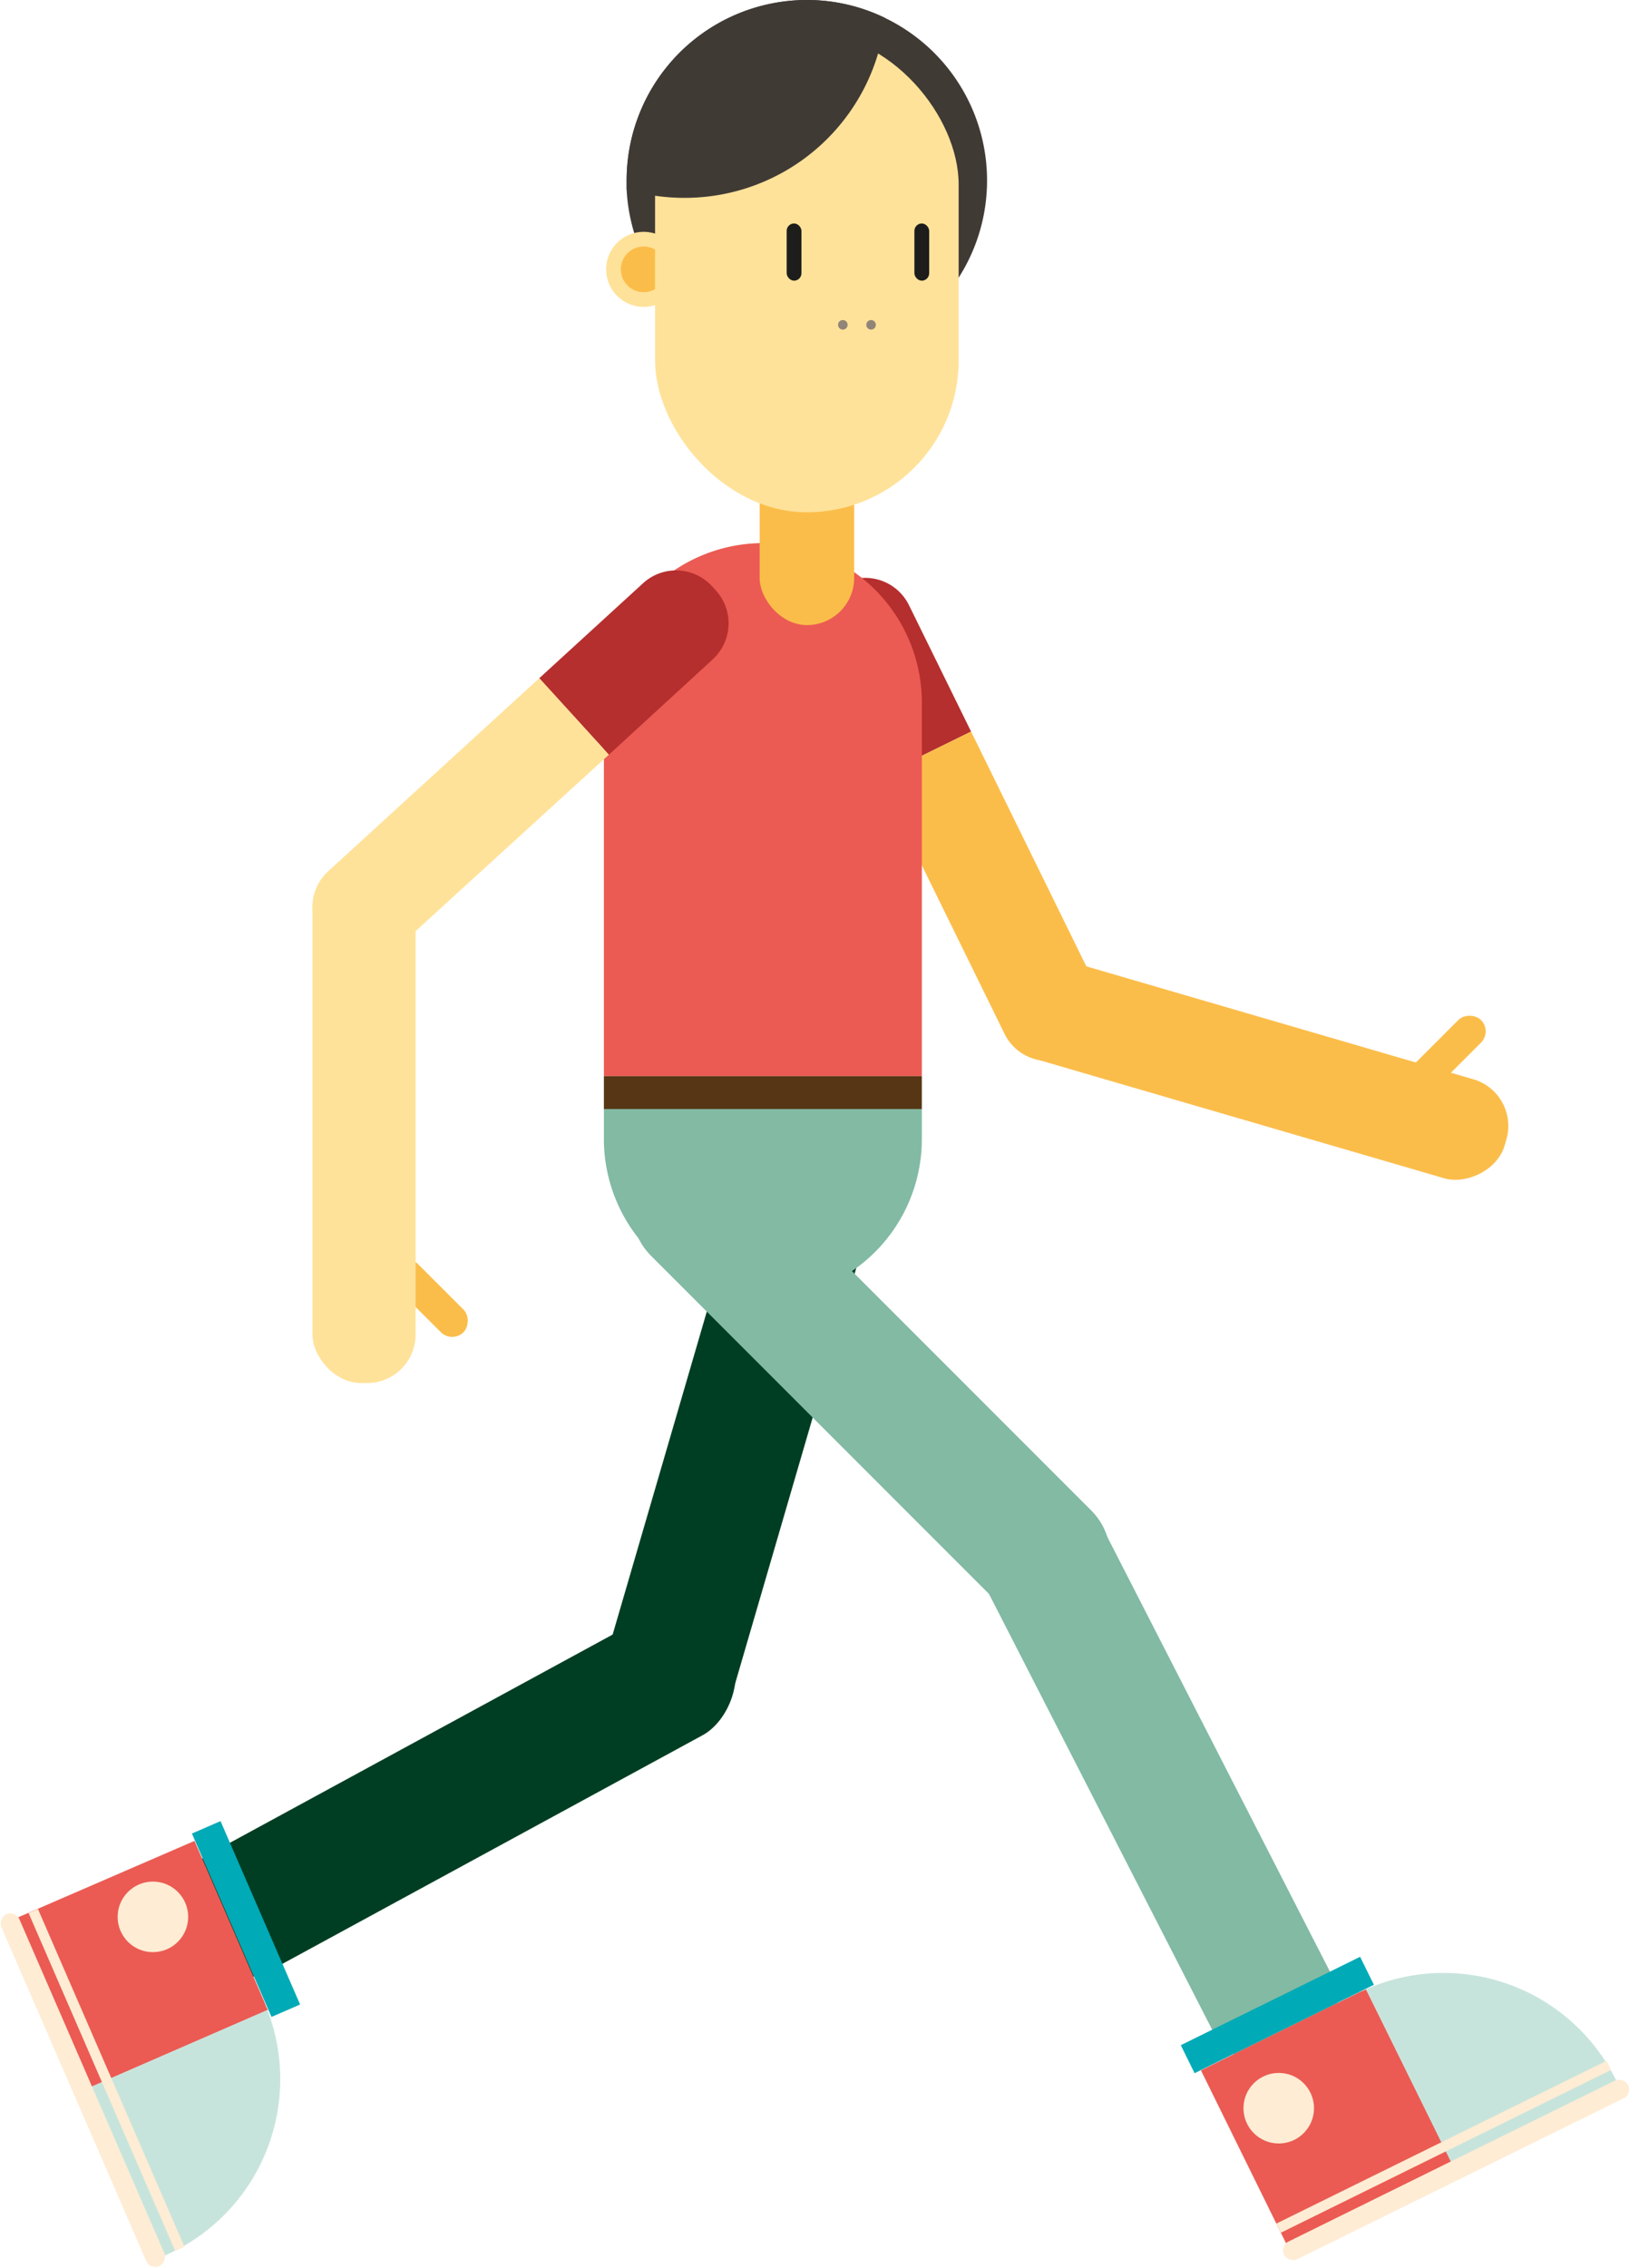 <svg viewBox="0 0 159.8 222.35" xmlns="http://www.w3.org/2000/svg"><rect fill="#fbbd4a" height="3.14" rx="1.57" transform="matrix(.707 .707 -.707 .707 102.36 7.5)" width="9.43" x="37.41" y="125.74"/><rect fill="#ffe299" height="51.4" rx="4.77" width="10.12" x="30.65" y="84.21"/><rect fill="#fbbd4a" height="51.4" rx="4.77" transform="matrix(.28 -.96 .96 .28 -12.09 193.58)" width="10.12" x="117.98" y="79.15"/><path d="m89.16 59.32a4.79 4.79 0 0 0 -6.38-2.18l-.52.26a4.79 4.79 0 0 0 -2.18 6.38l6.1 12.41 9.08-4.46z" fill="#b52f2e"/><path d="m86.18 76.19 12.36 25.17a4.77 4.77 0 0 0 6.38 2.18l.53-.26a4.77 4.77 0 0 0 2.17-6.38l-12.36-25.17z" fill="#fbbd4a"/><rect fill="#003e23" height="61.07" rx="6.44" transform="matrix(.96 .28 -.28 .96 42.47 -14.61)" width="12.88" x="65.89" y="110.69"/><path d="m90.43 68.85a15.64 15.64 0 0 0 -15.59-15.6 15.65 15.65 0 0 0 -15.6 15.6v36.67h31.19z" fill="#eb5b53"/><path d="m59.24 108.73v3a15.65 15.65 0 0 0 15.6 15.6 15.64 15.64 0 0 0 15.59-15.6v-3z" fill="#82baa4"/><path d="m59.24 105.52h31.19v3.22h-31.19z" fill="#563615"/><path d="m61.47 17.69v.89a17.69 17.69 0 1 0 25.37-16.81 17.48 17.48 0 0 0 -7.68-1.77 17.69 17.69 0 0 0 -17.69 17.69z" fill="#403a35"/><circle cx="63.14" cy="26.41" fill="#ffe299" r="3.68"/><circle cx="63.14" cy="26.41" fill="#fbbd4a" r="2.24"/><rect fill="#fbbd4a" height="21.05" rx="4.63" width="9.27" x="74.52" y="40.24"/><rect fill="#ffe299" height="47.03" rx="14.89" width="29.78" x="64.26" y="3.2"/><rect fill="#1d1d1b" height="5.61" rx=".73" width="1.45" x="77.17" y="21.91"/><rect fill="#1d1d1b" height="5.61" rx=".73" width="1.45" x="89.7" y="21.91"/><circle cx="82.68" cy="31.85" fill="#918578" r=".47"/><circle cx="85.45" cy="31.85" fill="#918578" r=".47"/><path d="m61.47 17.69v.89a20 20 0 0 0 5.68.82 19.79 19.79 0 0 0 19.69-17.63 17.48 17.48 0 0 0 -7.68-1.77 17.69 17.69 0 0 0 -17.69 17.69z" fill="#403a35"/><rect fill="#82baa4" height="61.07" rx="6.44" transform="matrix(.707 -.707 .707 .707 -70.86 100.17)" width="12.88" x="79.04" y="105.08"/><rect fill="#82baa4" height="61.07" rx="6.44" transform="matrix(.89 -.456 .456 .89 -67.22 71.16)" width="12.88" x="107.35" y="144.29"/><rect fill="#003e23" height="61.07" rx="6.44" transform="matrix(.478 .879 -.879 .478 177.92 52.6)" width="12.88" x="38.28" y="145.39"/><path d="m69.93 64.64a4.79 4.79 0 0 0 .3-6.74l-.39-.43a4.79 4.79 0 0 0 -6.74-.3l-10.2 9.33 6.83 7.5z" fill="#b52f2e"/><path d="m52.9 66.5-20.7 18.92a4.77 4.77 0 0 0 -.3 6.73l.39.44a4.78 4.78 0 0 0 6.73.3l20.71-18.89z" fill="#ffe299"/><path d="m25.94 196.3-6.86-15.8-17.32 7.5 7.24 16.59 17.28-7.51c-.15-.26-.23-.52-.34-.78z" fill="#eb5b53"/><path d="m26.23 197.08-17.23 7.51 7.19 16.56a18.87 18.87 0 0 0 10.04-24.07z" fill="#c7e4dc"/><rect fill="#feecd4" height="1.93" rx=".97" transform="matrix(.398 .917 -.917 .398 192.9 115.94)" width="37.64" x="-10.74" y="204.04"/><circle cx="15" cy="187.95" fill="#feecd4" r="3.46"/><path d="m3.26 187.37 14.38 33.13" fill="none" stroke="#feecd4" stroke-miterlimit="10"/><path d="m14.29 186.7h19.61v3.06h-19.61z" fill="#00aab6" transform="matrix(.398 .917 -.917 .398 187.15 91.15)"/><path d="m133.26 195.38-15.45 7.62 8.34 16.94 16.2-8-8.35-16.89c-.23.12-.49.21-.74.33z" fill="#eb5b53"/><path d="m134 195.05 8.35 16.95 16.2-8a18.87 18.87 0 0 0 -24.55-8.95z" fill="#c7e4dc"/><rect fill="#feecd4" height="1.93" rx=".97" transform="matrix(.897 -.442 .442 .897 -79.33 85)" width="37.64" x="124" y="211.84"/><circle cx="125.44" cy="206.71" fill="#feecd4" r="3.46"/><path d="m125.43 218.47 32.39-15.96" fill="none" stroke="#feecd4" stroke-miterlimit="10"/><path d="m115.48 196.08h19.61v3.06h-19.61z" fill="#00aab6" transform="matrix(.897 -.442 .442 .897 -74.42 75.69)"/><rect fill="#fbbd4a" height="3.14" rx="1.57" transform="matrix(.707 -.707 .707 .707 -31.49 130.66)" width="9.43" x="137.26" y="101.77"/></svg>